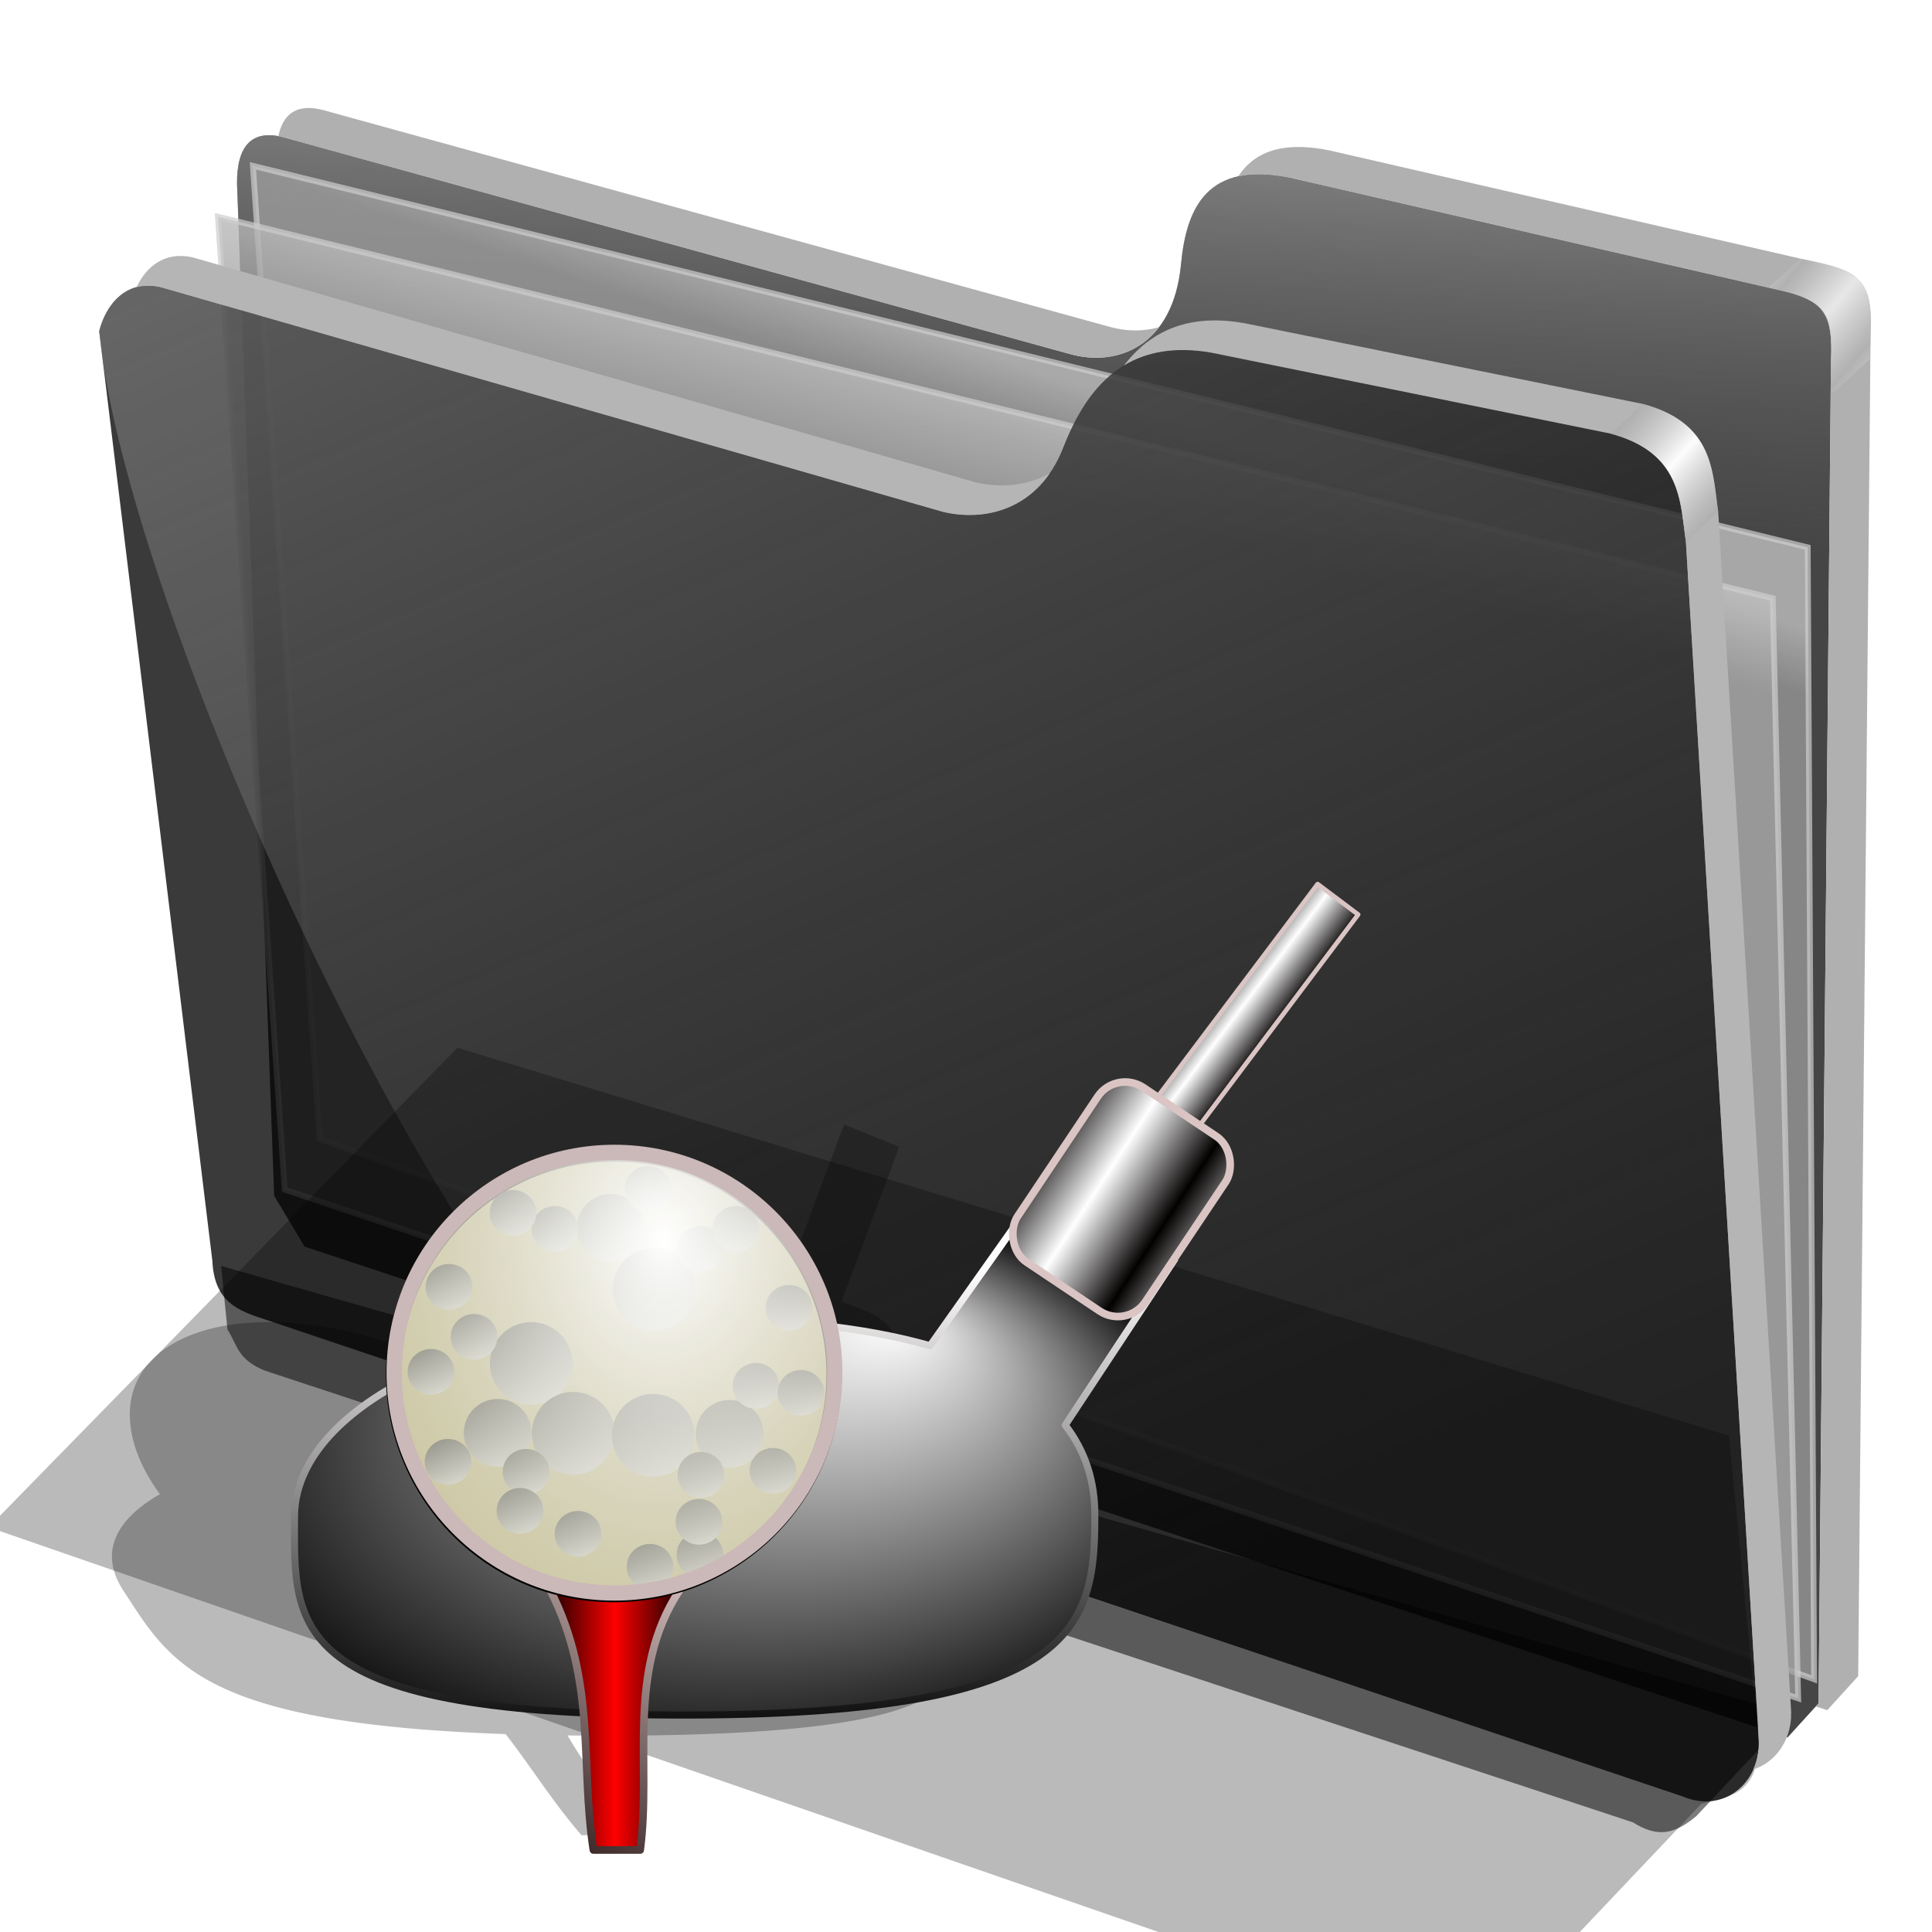 <?xml version="1.0" encoding="UTF-8" standalone="no"?>
<!-- Created with Inkscape (http://www.inkscape.org/) -->

<svg
   xmlns:dc="http://purl.org/dc/elements/1.1/"
   xmlns:cc="http://creativecommons.org/ns#"
   xmlns:rdf="http://www.w3.org/1999/02/22-rdf-syntax-ns#"
   xmlns:svg="http://www.w3.org/2000/svg"
   xmlns="http://www.w3.org/2000/svg"
   xmlns:xlink="http://www.w3.org/1999/xlink"
   xmlns:sodipodi="http://sodipodi.sourceforge.net/DTD/sodipodi-0.dtd"
   xmlns:inkscape="http://www.inkscape.org/namespaces/inkscape"
   id="svg2"
   sodipodi:version="0.32"
   inkscape:version="0.91 r13725"
   width="256"
   height="256"
   sodipodi:docname="folder_games_arcade.svg"
   inkscape:output_extension="org.inkscape.output.svg.inkscape"
   version="1.1">
  <defs
     id="defs5">
    <linearGradient
       id="linearGradient3057"
       inkscape:collect="always">
      <stop
         id="stop3059"
         stop-color="white"
         stop-opacity="1" />
      <stop
         id="stop3061"
         offset="1"
         stop-color="#b6b5a1"
         stop-opacity="0.556" />
    </linearGradient>
    <linearGradient
       inkscape:collect="always"
       id="linearGradient1951">
      <stop
         id="stop1953"
         stop-color="#4d4d4d"
         stop-opacity="1" />
      <stop
         offset="1"
         id="stop1955"
         stop-color="white"
         stop-opacity="1" />
    </linearGradient>
    <linearGradient
       inkscape:collect="always"
       id="linearGradient2844">
      <stop
         id="stop2846"
         stop-color="#030000"
         stop-opacity="1" />
      <stop
         offset="1"
         id="stop2848"
         stop-color="white"
         stop-opacity="1" />
    </linearGradient>
    <linearGradient
       inkscape:collect="always"
       id="linearGradient2830">
      <stop
         id="stop2832"
         stop-color="#030000"
         stop-opacity="1" />
      <stop
         offset="1"
         id="stop2834"
         stop-color="red"
         stop-opacity="1" />
    </linearGradient>
    <linearGradient
       inkscape:collect="always"
       id="linearGradient2822">
      <stop
         id="stop2824"
         stop-color="#291616"
         stop-opacity="1" />
      <stop
         offset="1"
         id="stop2826"
         stop-color="#dac4c4"
         stop-opacity="1" />
    </linearGradient>
    <linearGradient
       id="linearGradient3578">
      <stop
         id="stop3580"
         stop-color="#000000"
         stop-opacity="1" />
      <stop
         id="stop3582"
         offset="1"
         stop-color="#fffcfc"
         stop-opacity="1" />
    </linearGradient>
    <linearGradient
       id="linearGradient3369">
      <stop
         id="stop3371"
         stop-color="#ffffff"
         stop-opacity="1" />
      <stop
         id="stop3373"
         offset="1"
         stop-color="#000000"
         stop-opacity="1" />
    </linearGradient>
    <linearGradient
       inkscape:collect="always"
       xlink:href="#linearGradient2830"
       id="linearGradient3860"
       gradientUnits="userSpaceOnUse"
       gradientTransform="matrix(1.608,0,0,1.608,-116.252,-20.514)"
       spreadMethod="reflect"
       x1="41.916"
       y1="109.48"
       x2="51.35"
       y2="109.48" />
    <linearGradient
       inkscape:collect="always"
       xlink:href="#linearGradient2822"
       id="linearGradient3862"
       gradientUnits="userSpaceOnUse"
       gradientTransform="matrix(1.608,0,0,1.608,-116.252,-20.514)"
       x1="39.872"
       y1="127.47"
       x2="65.37"
       y2="91.49" />
    <linearGradient
       inkscape:collect="always"
       xlink:href="#linearGradient1951"
       id="linearGradient3864"
       gradientUnits="userSpaceOnUse"
       x1="322.3"
       y1="40.65"
       x2="328.11"
       y2="59.04" />
    <radialGradient
       inkscape:collect="always"
       xlink:href="#linearGradient3057"
       id="radialGradient3972"
       gradientUnits="userSpaceOnUse"
       gradientTransform="matrix(-1.473,0.013,-0.016,-1.88,136.434,108.98)"
       cx="54.922"
       cy="38.08"
       fx="54.922"
       fy="38.08"
       r="29.866" />
    <linearGradient
       inkscape:collect="always"
       xlink:href="#linearGradient2844"
       id="linearGradient2752"
       gradientUnits="userSpaceOnUse"
       gradientTransform="matrix(1.753,0,0,1.753,5.586,6.553)"
       spreadMethod="reflect"
       x1="122.9"
       y1="-22.33"
       x2="113.08"
       y2="-22.23" />
    <radialGradient
       inkscape:collect="always"
       xlink:href="#linearGradient3369"
       id="radialGradient2755"
       gradientUnits="userSpaceOnUse"
       gradientTransform="matrix(1.338,0.002,-0.001,0.765,-30.847,32.87)"
       spreadMethod="reflect"
       cx="97.13"
       cy="150.31"
       fx="132.15"
       fy="100.45"
       r="93.41" />
    <linearGradient
       inkscape:collect="always"
       xlink:href="#linearGradient3578"
       id="linearGradient2757"
       gradientUnits="userSpaceOnUse"
       x1="127.31"
       y1="200.74"
       x2="125.81"
       y2="100.4"
       gradientTransform="matrix(1.09,0,0,1.09,-6.994,-10.15)" />
    <linearGradient
       inkscape:collect="always"
       xlink:href="#linearGradient2844"
       id="linearGradient2760"
       gradientUnits="userSpaceOnUse"
       gradientTransform="matrix(1.753,0,0,1.753,-42.913,173.095)"
       spreadMethod="reflect"
       x1="76.64"
       y1="22.23"
       x2="76.64"
       y2="16.879" />
    <filter
       inkscape:collect="always"
       id="filter4849"
       x="-0.022"
       width="1.044"
       y="-0.026"
       height="1.052"
       color-interpolation-filters="sRGB">
      <feGaussianBlur
         inkscape:collect="always"
         stdDeviation="1.028"
         id="feGaussianBlur4851" />
    </filter>
    <linearGradient
       inkscape:collect="always"
       id="linearGradient4167">
      <stop
         id="stop4169"
         stop-color="#adadad"
         stop-opacity="0.624" />
      <stop
         offset="1"
         id="stop4171"
         stop-color="#ffffff"
         stop-opacity="0.973" />
    </linearGradient>
    <linearGradient
       id="linearGradient4223"
       inkscape:collect="always">
      <stop
         id="stop4225"
         stop-color="#bebebe"
         stop-opacity="0.803" />
      <stop
         id="stop4227"
         offset="1"
         stop-color="#9f9f9f"
         stop-opacity="0.732" />
    </linearGradient>
    <linearGradient
       id="linearGradient4211"
       inkscape:collect="always">
      <stop
         id="stop4213"
         stop-color="#9f9f9f"
         stop-opacity="0.634" />
      <stop
         id="stop4215"
         offset="1"
         stop-color="#696969"
         stop-opacity="0" />
    </linearGradient>
    <linearGradient
       id="linearGradient4171"
       inkscape:collect="always">
      <stop
         id="stop4173"
         stop-color="#b2b2b2"
         stop-opacity="0.624" />
      <stop
         id="stop4175"
         offset="1"
         stop-color="#ffffff"
         stop-opacity="0.698" />
    </linearGradient>
    <linearGradient
       id="linearGradient4142"
       inkscape:collect="always">
      <stop
         id="stop4144"
         stop-color="#909090"
         stop-opacity="0.519" />
      <stop
         id="stop4146"
         offset="1"
         stop-color="#696969"
         stop-opacity="0" />
    </linearGradient>
    <linearGradient
       gradientUnits="userSpaceOnUse"
       y2="324.36"
       x2="278.75"
       y1="63.25"
       x1="165.74"
       id="linearGradient4148"
       xlink:href="#linearGradient4142"
       inkscape:collect="always" />
    <filter
       height="1.1"
       y="-0.05"
       width="1.056"
       x="-0.028"
       id="filter4160"
       inkscape:collect="always"
       color-interpolation-filters="sRGB">
      <feGaussianBlur
         id="feGaussianBlur4162"
         stdDeviation="3.563"
         inkscape:collect="always" />
    </filter>
    <linearGradient
       spreadMethod="reflect"
       gradientUnits="userSpaceOnUse"
       y2="114.16"
       x2="387.93"
       y1="106.85"
       x1="379.78"
       id="linearGradient4177"
       xlink:href="#linearGradient4167"
       inkscape:collect="always" />
    <linearGradient
       gradientTransform="translate(26.809,-26.383)"
       y2="114.16"
       x2="387.93"
       y1="108.46"
       x1="381.27"
       spreadMethod="reflect"
       gradientUnits="userSpaceOnUse"
       id="linearGradient4207"
       xlink:href="#linearGradient4171"
       inkscape:collect="always" />
    <linearGradient
       gradientUnits="userSpaceOnUse"
       y2="125.1"
       x2="281.1"
       y1="61.711"
       x1="284.7"
       id="linearGradient4217"
       xlink:href="#linearGradient4211"
       inkscape:collect="always" />
    <linearGradient
       gradientUnits="userSpaceOnUse"
       y2="103.09"
       x2="255.7"
       y1="93.26"
       x1="259.02"
       id="linearGradient4229"
       xlink:href="#linearGradient4223"
       inkscape:collect="always" />
    <linearGradient
       gradientUnits="userSpaceOnUse"
       y2="117.29"
       x2="258.99"
       y1="102.54"
       x1="262.84"
       id="linearGradient4237"
       xlink:href="#linearGradient4223"
       inkscape:collect="always" />
    <filter
       height="1.136"
       y="-0.068"
       width="1.049"
       x="-0.024"
       id="filter4257"
       inkscape:collect="always"
       color-interpolation-filters="sRGB">
      <feGaussianBlur
         id="feGaussianBlur4259"
         stdDeviation="2.754"
         inkscape:collect="always" />
    </filter>
  </defs>
  <sodipodi:namedview
     inkscape:window-height="1056"
     inkscape:window-width="1920"
     inkscape:pageshadow="2"
     inkscape:pageopacity="0.0"
     guidetolerance="10.0"
     gridtolerance="10.0"
     objecttolerance="10.0"
     borderopacity="1.0"
     bordercolor="#666666"
     pagecolor="#ffffff"
     id="base"
     inkscape:zoom="3.5351562"
     inkscape:cx="128"
     inkscape:cy="128"
     inkscape:window-x="0"
     inkscape:window-y="0"
     inkscape:current-layer="svg2"
     width="256"
     height="256"
     showgrid="false"
     inkscape:window-maximized="1" />
  <g
     transform="matrix(0.771,0,0,0.771,-76.45,-27.576)"
     id="g4261">
    <path
       d="m 137.158,253.333 1.093,10.929 c 1.695,2.564 1.625,5.182 6.557,7.104 l 234.99,77.596 c 4.362,2.76 7.274,1.936 10.911,-1.093 l 16.393,-17.486 z"
       id="path4239"
       inkscape:connector-curvature="0"
       sodipodi:nodetypes="ccccccc"
       stroke-opacity="1"
       fill="#000000"
       filter="url(#filter4257)"
       fill-rule="evenodd"
       stroke="none"
       stroke-linejoin="miter"
       fill-opacity="0.514"
       stroke-linecap="butt"
       stroke-width="1" />
    <path
       d="M 146.277,241.277 139.894,67.34 c -0.054,-6.438 2.499,-9.417 7.979,-7.979 l 135.106,37.234 c 8.126,2.326 17.809,-1.267 19.149,-15.426 0.936,-9.894 4.671,-17.67 18.617,-14.894 l 85.638,19.681 c 6.411,1.511 7.818,4.448 7.447,11.702 l -2.128,230.851 -5.319,5.851 -254.867,-84.342 z"
       id="path4198"
       inkscape:connector-curvature="0"
       sodipodi:nodetypes="ccccsccccccc"
       stroke-opacity="1"
       fill="#000000"
       fill-rule="evenodd"
       stroke="none"
       stroke-linejoin="miter"
       fill-opacity="0.73"
       stroke-linecap="butt"
       stroke-width="1" />
    <path
       sodipodi:nodetypes="ccccsccccccc"
       inkscape:connector-curvature="0"
       id="path4209"
       d="M 146.277,241.277 139.894,67.34 c -0.054,-6.438 2.499,-9.417 7.979,-7.979 l 135.106,37.234 c 8.126,2.326 17.809,-1.267 19.149,-15.426 0.936,-9.894 4.671,-17.67 18.617,-14.894 l 85.638,19.681 c 6.411,1.511 7.818,4.448 7.447,11.702 l -2.128,230.851 -5.319,5.851 -254.867,-84.342 z"
       stroke-opacity="1"
       fill="url(#linearGradient4217)"
       fill-rule="evenodd"
       stroke="none"
       stroke-linejoin="miter"
       fill-opacity="1"
       stroke-linecap="butt"
       stroke-width="1" />
    <path
       inkscape:connector-curvature="0"
       id="path4221"
       d="m 142.623,64.262 267.213,65.574 1.093,194.536 -256.831,-92.896 z"
       sodipodi:nodetypes="ccccc"
       stroke-opacity="0.705"
       fill="url(#linearGradient4229)"
       fill-rule="evenodd"
       stroke="#cecece"
       stroke-linejoin="miter"
       fill-opacity="1"
       stroke-linecap="butt"
       stroke-width="1" />
    <path
       d="m 136.612,73.005 267.213,65.574 4.372,189.071 -260.109,-87.432 z"
       id="path4219"
       inkscape:connector-curvature="0"
       stroke-opacity="0.705"
       fill="url(#linearGradient4237)"
       fill-rule="evenodd"
       stroke="#cecece"
       stroke-linejoin="miter"
       fill-opacity="1"
       stroke-linecap="butt"
       stroke-width="1" />
    <path
       d="m 116.204,92.685 c 1.132,-4.541 4.635,-9.034 10.687,-7.545 L 261.111,123.704 c 6.481,1.636 16.363,0.332 20.833,-11.111 4.009,-10.262 10.874,-18.78 25.463,-16.204 l 68.519,13.889 c 12.253,3.29 11.967,11.681 12.963,18.519 l 12.5,205.556 c 0.65,7.443 -5.751,13.213 -12.963,10.185 L 144.907,262.593 c -4.922,-1.559 -8.94,-3.097 -9.259,-10.185 z"
       id="path4138"
       inkscape:connector-curvature="0"
       sodipodi:nodetypes="cccscccccccc"
       stroke-opacity="1"
       fill="#000000"
       fill-rule="evenodd"
       stroke="none"
       stroke-linejoin="miter"
       fill-opacity="0.77"
       stroke-linecap="butt"
       stroke-width="1" />
    <path
       sodipodi:nodetypes="cccsccccccc"
       inkscape:connector-curvature="0"
       id="path4140"
       d="m 116.204,92.685 c 1.132,-4.541 4.635,-9.034 10.687,-7.545 L 261.111,123.704 c 6.481,1.636 16.363,0.332 20.833,-11.111 4.009,-10.262 10.874,-18.78 25.463,-16.204 l 68.519,13.889 c 12.253,3.29 11.967,11.681 12.963,18.519 l 12.5,205.556 c 0.65,7.443 -5.751,13.213 -12.963,10.185 L 209.722,283.889 C 173.765,257.83 120.359,138.216 116.204,92.685 Z"
       stroke-opacity="1"
       fill="url(#linearGradient4148)"
       fill-rule="evenodd"
       stroke="none"
       stroke-linejoin="miter"
       fill-opacity="1"
       stroke-linecap="butt"
       stroke-width="1" />
    <path
       d="m 177.778,215.833 -80.556,82.407 255.556,88.426 38.75,-40.871 c 4.635,-1.302 9.968,-1.381 9.861,-10.981 L 396.296,282.5 Z"
       id="path4150"
       inkscape:connector-curvature="0"
       sodipodi:nodetypes="ccccccc"
       stroke-opacity="1"
       fill="#000000"
       filter="url(#filter4160)"
       fill-rule="evenodd"
       stroke="none"
       stroke-linejoin="miter"
       fill-opacity="0.273"
       stroke-linecap="butt"
       stroke-width="1" />
    <path
       inkscape:connector-curvature="0"
       d="m 130.297,79.758 c -3.737,-0.059 -6.271,2.374 -7.662,5.354 1.245,-0.331 2.659,-0.363 4.256,0.029 l 134.221,38.562 c 5.499,1.388 13.442,0.658 18.455,-6.582 -4.306,2.386 -9.166,2.433 -12.9,1.49 L 132.447,80.047 c -0.757,-0.186 -1.473,-0.278 -2.15,-0.289 z m 177.547,11.074 c -7.107,0.029 -11.993,3.152 -15.514,7.738 3.827,-2.318 8.719,-3.304 15.078,-2.182 l 68.518,13.889 c 12.253,3.29 11.967,11.682 12.963,18.52 l 12.5,205.555 c 0.175,2.008 -0.176,3.885 -0.904,5.51 4.096,-1.288 6.901,-5.556 6.461,-10.602 l -12.5,-205.557 c -0.996,-6.838 -0.71,-15.227 -12.963,-18.518 L 312.963,91.297 c -1.824,-0.322 -3.527,-0.471 -5.119,-0.465 z"
       id="path4164"
       stroke-opacity="1"
       fill="#b5b5b5"
       fill-rule="evenodd"
       stroke="none"
       stroke-linejoin="miter"
       fill-opacity="1"
       stroke-linecap="butt"
       stroke-width="1" />
    <path
       id="path4169"
       d="m 375.926,110.277 c 12.253,3.29 11.967,11.682 12.963,18.52 2.184,-2.058 3.134,-2.713 5.557,-5.094 -0.996,-6.838 -0.71,-15.227 -12.963,-18.518 -2.398,2.288 -2.992,2.799 -5.557,5.092 z"
       inkscape:connector-curvature="0"
       sodipodi:nodetypes="ccccc"
       stroke-opacity="1"
       fill="url(#linearGradient4177)"
       fill-rule="evenodd"
       stroke="none"
       stroke-linejoin="miter"
       fill-opacity="1"
       stroke-linecap="butt"
       stroke-width="1" />
    <path
       inkscape:connector-curvature="0"
       d="m 151.904,54.332 c -2.674,0.112 -4.278,1.802 -4.9,4.838 0.282,0.052 0.57,0.113 0.869,0.191 l 135.105,37.234 c 5.412,1.549 11.51,0.467 15.379,-4.605 -2.772,0.802 -5.762,0.728 -8.57,-0.076 L 154.682,54.682 c -1.027,-0.27 -1.954,-0.384 -2.777,-0.35 z m 170.883,6.701 c -5.399,-0.127 -8.737,1.853 -10.814,5.035 2.347,-0.519 5.228,-0.496 8.771,0.209 l 85.639,19.68 c 6.411,1.511 7.818,4.449 7.447,11.703 l -2.129,230.85 -0.475,0.521 1.965,0.65 5.318,-5.852 2.129,-230.852 c 0.371,-7.255 -1.036,-10.19 -7.447,-11.701 L 327.553,61.596 c -1.743,-0.347 -3.327,-0.529 -4.766,-0.562 z"
       id="path4200"
       stroke-opacity="1"
       fill="#b0b0b0"
       fill-rule="evenodd"
       stroke="none"
       stroke-linejoin="miter"
       fill-opacity="1"
       stroke-linecap="butt"
       stroke-width="1" />
    <path
       sodipodi:nodetypes="ccccc"
       inkscape:connector-curvature="0"
       d="m 403.124,85.141 c 12.402,2.867 10.717,4.984 10.703,18.468 2.184,-2.058 4.251,-3.752 6.674,-6.133 0.485,-12.137 1.005,-14.994 -11.898,-17.245 -2.398,2.288 -2.914,2.617 -5.479,4.91 z"
       id="path4205"
       stroke-opacity="1"
       fill="url(#linearGradient4207)"
       fill-rule="evenodd"
       stroke="none"
       stroke-linejoin="miter"
       fill-opacity="1"
       stroke-linecap="butt"
       stroke-width="1" />
  </g>
  <g
     id="text4194"
     transform="translate(45.236,-61.983)"
     font-style="normal"
     word-spacing="0"
     line-height="125%"
     font-weight="bold"
     font-stretch="normal"
     letter-spacing="0"
     font-variant="normal"
     font-size="7.5"
     stroke-opacity="1"
     font-family="STIXIntegralsSm"
     fill="#000000"
     stroke="none"
     stroke-linejoin="miter"
     fill-opacity="1"
     stroke-linecap="butt"
     stroke-width="1">
    <path
       d="m -33.815,58.841 -2.205,0 -0.348,0.996 -1.417,0 2.025,-5.468 1.681,0 2.025,5.468 -1.417,0 -0.344,-0.996 z m -1.853,-1.014 1.498,0 -0.747,-2.175 -0.751,2.175 z"
       id="path4199"
       inkscape:connector-curvature="0" />
    <path
       d="m -31.332,54.369 2.34,0 q 1.044,0 1.6,0.465 0.56,0.461 0.56,1.318 0,0.861 -0.56,1.326 -0.557,0.461 -1.6,0.461 l -0.93,0 0,1.897 -1.41,0 0,-5.468 z m 1.41,1.022 0,1.527 0.78,0 q 0.41,0 0.634,-0.198 0.223,-0.201 0.223,-0.568 0,-0.366 -0.223,-0.564 -0.223,-0.198 -0.634,-0.198 l -0.78,0 z"
       id="path4201"
       inkscape:connector-curvature="0" />
  </g>
  <path
     d="m 111.838,148.992 -7.719,20.745 -2.466,-0.917 c -2.658,-0.989 -5.108,-0.594 -5.491,0.887 l -3.021,11.673 c -0.101,0.389 -0.041,0.812 0.139,1.244 l -3.567,11.391 c -4.598,-0.846 -9.487,-1.458 -14.553,-1.883 a 34.273,18.302 22.782 0 0 -39.546,-16.943 34.273,18.302 22.782 0 0 -18.368,13.225 34.273,18.302 22.782 0 0 3.131,8.402 34.273,18.302 22.782 0 0 0.819,1.172 c -5.974,3.396 -8.057,7.839 -4.893,12.704 6.232,9.581 10.245,17.689 50.695,19.082 3.477,4.478 6.15,8.878 10.047,13.397 l 6.207,0 c -2.046,-4.356 -5.472,-8.819 -8.058,-13.217 2.157,0.025 4.37,0.04 6.708,0.032 50.64,-0.174 47.425,-8.646 40.499,-19.294 -2.232,-3.529 -5.561,-6.487 -9.741,-8.943 l 3.996,-16.143 -0.087,-0.032 1.953,-7.548 c 0.383,-1.48 -1.448,-3.468 -4.106,-4.457 l -2.912,-1.083 7.637,-20.528 -7.304,-2.966 z"
     id="rect4422"
     inkscape:connector-curvature="0"
     stroke-dasharray="none"
     stroke-opacity="1"
     fill="#000000"
     filter="url(#filter4849)"
     stroke="none"
     stroke-linejoin="round"
     fill-opacity="0.358"
     stroke-linecap="round"
     stroke-width="0.607"
     stroke-miterlimit="4"
     style="fill:#000000;fill-opacity:0.273" />
  <g
     id="g2762"
     transform="matrix(0.577,0,0,0.577,34.875,111.377)">
    <rect
       transform="matrix(0.601,-0.799,0.799,0.601,0,0)"
       y="199.56"
       x="45.33"
       height="11.646"
       width="92.27"
       id="rect2862"
       stroke-miterlimit="4"
       stroke-dasharray="none"
       stroke-opacity="1"
       fill="url(#linearGradient2760)"
       stroke="#dac4c4"
       stroke-linejoin="round"
       fill-opacity="1"
       stroke-linecap="round"
       stroke-width="1.052" />
    <path
       sodipodi:nodetypes="ccssccccc"
       id="path2838"
       d="m 180.46,77.424 -27.315,38.586 c -15.208,-4.329 -33.914,-6.171 -54.062,-6.171 -50.719,0 -91.895,20.386 -91.895,45.49 0,25.104 -2.75,45.933 91.895,45.49 87.917,-0.41 91.895,-20.386 91.895,-45.49 0.11,-8.321 -2.326,-15.295 -6.799,-21.085 L 209.291,96.186 180.46,77.424 Z"
       inkscape:connector-curvature="0"
       stroke-miterlimit="4"
       stroke-opacity="1"
       fill="url(#radialGradient2755)"
       stroke="url(#linearGradient2757)"
       stroke-linejoin="round"
       fill-opacity="1"
       stroke-linecap="round"
       stroke-width="1.62" />
    <rect
       ry="7.577"
       transform="matrix(0.831,0.556,-0.556,0.831,0,0)"
       y="-65.27"
       x="192.01"
       height="48.25"
       width="35.31"
       id="rect2852"
       stroke-miterlimit="4"
       rx="7.577"
       stroke-dasharray="none"
       stroke-opacity="1"
       fill="url(#linearGradient2752)"
       stroke="#dac4c4"
       stroke-linejoin="round"
       fill-opacity="1"
       stroke-linecap="round"
       stroke-width="1.753" />
    <g
       transform="matrix(1.09,0,0,1.09,117.481,32.523)"
       id="g3728">
      <path
         d="m -47.247,128.207 27.109,0 c -11.221,17.267 -5.792,36.384 -8.215,54.629 l -9.858,0 c -2.829,-18.183 0.686,-35.461 -9.036,-54.629 z"
         id="rect2819"
         sodipodi:nodetypes="ccccc"
         inkscape:connector-curvature="0"
         stroke-miterlimit="4"
         stroke-dasharray="none"
         stroke-opacity="1"
         fill="url(#linearGradient3860)"
         stroke="url(#linearGradient3862)"
         stroke-linejoin="round"
         fill-opacity="1"
         stroke-linecap="round"
         stroke-width="1.608" />
      <g
         id="g3063"
         transform="translate(-400.577,-37.179)">
        <circle
           transform="matrix(1.608,0,0,1.608,288.617,30.632)"
           id="path1873"
           cx="48.536"
           cy="55.45"
           r="28.866"
           stroke-miterlimit="4"
           stroke-dasharray="none"
           stroke-opacity="1"
           fill="#e7dca1"
           stroke="#000000"
           stroke-linejoin="round"
           fill-opacity="1"
           stroke-linecap="round"
           stroke-width="2" />
        <circle
           transform="matrix(0.565,0,0,0.553,201.901,129.99)"
           id="path3053"
           cx="323.75"
           cy="50.33"
           r="8.711"
           stroke-miterlimit="4"
           opacity="1"
           stroke-dasharray="none"
           stroke-opacity="1"
           fill="url(#linearGradient3864)"
           stroke="none"
           stroke-linejoin="round"
           fill-opacity="1"
           stroke-linecap="round"
           stroke-width="4" />
        <circle
           transform="translate(33.819,52.071)"
           id="path1949"
           cx="323.75"
           cy="50.33"
           r="8.711"
           stroke-miterlimit="4"
           opacity="1"
           stroke-dasharray="none"
           stroke-opacity="1"
           fill="url(#linearGradient3864)"
           stroke="none"
           stroke-linejoin="round"
           fill-opacity="1"
           stroke-linecap="round"
           stroke-width="4" />
        <circle
           id="path2845"
           transform="translate(25.512,67.181)"
           cx="323.75"
           cy="50.33"
           r="8.711"
           stroke-miterlimit="4"
           opacity="1"
           stroke-dasharray="none"
           stroke-opacity="1"
           fill="url(#linearGradient3864)"
           stroke="none"
           stroke-linejoin="round"
           fill-opacity="1"
           stroke-linecap="round"
           stroke-width="4" />
        <circle
           transform="translate(43.144,67.05)"
           id="path2849"
           cx="323.75"
           cy="50.33"
           r="8.711"
           stroke-miterlimit="4"
           opacity="1"
           stroke-dasharray="none"
           stroke-opacity="1"
           fill="url(#linearGradient3864)"
           stroke="none"
           stroke-linejoin="round"
           fill-opacity="1"
           stroke-linecap="round"
           stroke-width="4" />
        <circle
           id="path2853"
           transform="translate(34.354,81.887)"
           cx="323.75"
           cy="50.33"
           r="8.711"
           stroke-miterlimit="4"
           opacity="1"
           stroke-dasharray="none"
           stroke-opacity="1"
           fill="url(#linearGradient3864)"
           stroke="none"
           stroke-linejoin="round"
           fill-opacity="1"
           stroke-linecap="round"
           stroke-width="4" />
        <circle
           transform="matrix(0.819,0,0,0.819,101.267,105.228)"
           id="path2857"
           cx="323.75"
           cy="50.33"
           r="8.711"
           stroke-miterlimit="4"
           opacity="1"
           stroke-dasharray="none"
           stroke-opacity="1"
           fill="url(#linearGradient3864)"
           stroke="none"
           stroke-linejoin="round"
           fill-opacity="1"
           stroke-linecap="round"
           stroke-width="4" />
        <circle
           id="path2861"
           transform="matrix(0.819,0,0,0.819,125.912,91.115)"
           cx="323.75"
           cy="50.33"
           r="8.711"
           stroke-miterlimit="4"
           opacity="1"
           stroke-dasharray="none"
           stroke-opacity="1"
           fill="url(#linearGradient3864)"
           stroke="none"
           stroke-linejoin="round"
           fill-opacity="1"
           stroke-linecap="round"
           stroke-width="4" />
        <circle
           transform="matrix(0.819,0,0,0.819,126.122,61.625)"
           id="path2865"
           cx="323.75"
           cy="50.33"
           r="8.711"
           stroke-miterlimit="4"
           opacity="1"
           stroke-dasharray="none"
           stroke-opacity="1"
           fill="url(#linearGradient3864)"
           stroke="none"
           stroke-linejoin="round"
           fill-opacity="1"
           stroke-linecap="round"
           stroke-width="4" />
        <circle
           transform="translate(51.205,82.308)"
           id="path2869"
           cx="323.75"
           cy="50.33"
           r="8.711"
           stroke-miterlimit="4"
           opacity="1"
           stroke-dasharray="none"
           stroke-opacity="1"
           fill="url(#linearGradient3864)"
           stroke="none"
           stroke-linejoin="round"
           fill-opacity="1"
           stroke-linecap="round"
           stroke-width="4" />
        <circle
           id="path2873"
           transform="translate(60.474,67.353)"
           cx="323.75"
           cy="50.33"
           r="8.711"
           stroke-miterlimit="4"
           opacity="1"
           stroke-dasharray="none"
           stroke-opacity="1"
           fill="url(#linearGradient3864)"
           stroke="none"
           stroke-linejoin="round"
           fill-opacity="1"
           stroke-linecap="round"
           stroke-width="4" />
        <circle
           transform="translate(51.416,51.554)"
           id="path2877"
           cx="323.75"
           cy="50.33"
           r="8.711"
           stroke-miterlimit="4"
           opacity="1"
           stroke-dasharray="none"
           stroke-opacity="1"
           fill="url(#linearGradient3864)"
           stroke="none"
           stroke-linejoin="round"
           fill-opacity="1"
           stroke-linecap="round"
           stroke-width="4" />
        <circle
           transform="matrix(0.565,0,0,0.553,181.68,52.263)"
           id="path2973"
           cx="323.75"
           cy="50.33"
           r="8.711"
           stroke-miterlimit="4"
           opacity="1"
           stroke-dasharray="none"
           stroke-opacity="1"
           fill="url(#linearGradient3864)"
           stroke="none"
           stroke-linejoin="round"
           fill-opacity="1"
           stroke-linecap="round"
           stroke-width="4" />
        <circle
           id="path2881"
           transform="matrix(0.819,0,0,0.819,100.845,47.722)"
           cx="323.75"
           cy="50.33"
           r="8.711"
           stroke-miterlimit="4"
           opacity="1"
           stroke-dasharray="none"
           stroke-opacity="1"
           fill="url(#linearGradient3864)"
           stroke="none"
           stroke-linejoin="round"
           fill-opacity="1"
           stroke-linecap="round"
           stroke-width="4" />
        <circle
           transform="matrix(0.819,0,0,0.819,76.832,62.467)"
           id="path2885"
           cx="323.75"
           cy="50.33"
           r="8.711"
           stroke-miterlimit="4"
           opacity="1"
           stroke-dasharray="none"
           stroke-opacity="1"
           fill="url(#linearGradient3864)"
           stroke="none"
           stroke-linejoin="round"
           fill-opacity="1"
           stroke-linecap="round"
           stroke-width="4" />
        <circle
           id="path2889"
           transform="matrix(0.819,0,0,0.819,77.042,90.904)"
           cx="323.75"
           cy="50.33"
           r="8.711"
           stroke-miterlimit="4"
           opacity="1"
           stroke-dasharray="none"
           stroke-opacity="1"
           fill="url(#linearGradient3864)"
           stroke="none"
           stroke-linejoin="round"
           fill-opacity="1"
           stroke-linecap="round"
           stroke-width="4" />
        <circle
           transform="matrix(0.565,0,0,0.553,153.664,92.917)"
           id="path2893"
           cx="323.75"
           cy="50.33"
           r="8.711"
           stroke-miterlimit="4"
           opacity="1"
           stroke-dasharray="none"
           stroke-opacity="1"
           fill="url(#linearGradient3864)"
           stroke="none"
           stroke-linejoin="round"
           fill-opacity="1"
           stroke-linecap="round"
           stroke-width="4" />
        <circle
           id="path2897"
           transform="matrix(0.565,0,0,0.553,154.296,84.07)"
           cx="323.75"
           cy="50.33"
           r="8.711"
           stroke-miterlimit="4"
           opacity="1"
           stroke-dasharray="none"
           stroke-opacity="1"
           fill="url(#linearGradient3864)"
           stroke="none"
           stroke-linejoin="round"
           fill-opacity="1"
           stroke-linecap="round"
           stroke-width="4" />
        <circle
           transform="matrix(0.565,0,0,0.553,163.986,66.165)"
           id="path2901"
           cx="323.75"
           cy="50.33"
           r="8.711"
           stroke-miterlimit="4"
           opacity="1"
           stroke-dasharray="none"
           stroke-opacity="1"
           fill="url(#linearGradient3864)"
           stroke="none"
           stroke-linejoin="round"
           fill-opacity="1"
           stroke-linecap="round"
           stroke-width="4" />
        <circle
           id="path2905"
           transform="matrix(0.565,0,0,0.553,171.358,61.32)"
           cx="323.75"
           cy="50.33"
           r="8.711"
           stroke-miterlimit="4"
           opacity="1"
           stroke-dasharray="none"
           stroke-opacity="1"
           fill="url(#linearGradient3864)"
           stroke="none"
           stroke-linejoin="round"
           fill-opacity="1"
           stroke-linecap="round"
           stroke-width="4" />
        <circle
           transform="matrix(0.565,0,0,0.553,192.844,61.11)"
           id="path2909"
           cx="323.75"
           cy="50.33"
           r="8.711"
           stroke-miterlimit="4"
           opacity="1"
           stroke-dasharray="none"
           stroke-opacity="1"
           fill="url(#linearGradient3864)"
           stroke="none"
           stroke-linejoin="round"
           fill-opacity="1"
           stroke-linecap="round"
           stroke-width="4" />
        <circle
           id="path2913"
           transform="matrix(0.565,0,0,0.553,201.901,65.533)"
           cx="323.75"
           cy="50.33"
           r="8.711"
           stroke-miterlimit="4"
           opacity="1"
           stroke-dasharray="none"
           stroke-opacity="1"
           fill="url(#linearGradient3864)"
           stroke="none"
           stroke-linejoin="round"
           fill-opacity="1"
           stroke-linecap="round"
           stroke-width="4" />
        <circle
           transform="matrix(0.565,0,0,0.553,213.697,85.123)"
           id="path2917"
           cx="323.75"
           cy="50.33"
           r="8.711"
           stroke-miterlimit="4"
           opacity="1"
           stroke-dasharray="none"
           stroke-opacity="1"
           fill="url(#linearGradient3864)"
           stroke="none"
           stroke-linejoin="round"
           fill-opacity="1"
           stroke-linecap="round"
           stroke-width="4" />
        <circle
           id="path2921"
           transform="matrix(0.565,0,0,0.553,213.697,94.392)"
           cx="323.75"
           cy="50.33"
           r="8.711"
           stroke-miterlimit="4"
           opacity="1"
           stroke-dasharray="none"
           stroke-opacity="1"
           fill="url(#linearGradient3864)"
           stroke="none"
           stroke-linejoin="round"
           fill-opacity="1"
           stroke-linecap="round"
           stroke-width="4" />
        <circle
           transform="matrix(0.565,0,0,0.553,194.529,116.509)"
           id="path2925"
           cx="323.75"
           cy="50.33"
           r="8.711"
           stroke-miterlimit="4"
           opacity="1"
           stroke-dasharray="none"
           stroke-opacity="1"
           fill="url(#linearGradient3864)"
           stroke="none"
           stroke-linejoin="round"
           fill-opacity="1"
           stroke-linecap="round"
           stroke-width="4" />
        <circle
           id="path2929"
           transform="matrix(0.565,0,0,0.553,202.112,113.139)"
           cx="323.75"
           cy="50.33"
           r="8.711"
           stroke-miterlimit="4"
           opacity="1"
           stroke-dasharray="none"
           stroke-opacity="1"
           fill="url(#linearGradient3864)"
           stroke="none"
           stroke-linejoin="round"
           fill-opacity="1"
           stroke-linecap="round"
           stroke-width="4" />
        <circle
           transform="matrix(0.565,0,0,0.553,173.254,117.352)"
           id="path2933"
           cx="323.75"
           cy="50.33"
           r="8.711"
           stroke-miterlimit="4"
           opacity="1"
           stroke-dasharray="none"
           stroke-opacity="1"
           fill="url(#linearGradient3864)"
           stroke="none"
           stroke-linejoin="round"
           fill-opacity="1"
           stroke-linecap="round"
           stroke-width="4" />
        <circle
           id="path2937"
           transform="matrix(0.565,0,0,0.553,165.249,112.507)"
           cx="323.75"
           cy="50.33"
           r="8.711"
           stroke-miterlimit="4"
           opacity="1"
           stroke-dasharray="none"
           stroke-opacity="1"
           fill="url(#linearGradient3864)"
           stroke="none"
           stroke-linejoin="round"
           fill-opacity="1"
           stroke-linecap="round"
           stroke-width="4" />
        <circle
           transform="matrix(0.565,0,0,0.553,147.345,100.921)"
           id="path2941"
           cx="323.75"
           cy="50.33"
           r="8.711"
           stroke-miterlimit="4"
           opacity="1"
           stroke-dasharray="none"
           stroke-opacity="1"
           fill="url(#linearGradient3864)"
           stroke="none"
           stroke-linejoin="round"
           fill-opacity="1"
           stroke-linecap="round"
           stroke-width="4" />
        <circle
           id="path2945"
           transform="matrix(0.565,0,0,0.553,145.238,91.443)"
           cx="323.75"
           cy="50.33"
           r="8.711"
           stroke-miterlimit="4"
           opacity="1"
           stroke-dasharray="none"
           stroke-opacity="1"
           fill="url(#linearGradient3864)"
           stroke="none"
           stroke-linejoin="round"
           fill-opacity="1"
           stroke-linecap="round"
           stroke-width="4" />
        <circle
           transform="matrix(0.565,0,0,0.553,145.66,83.227)"
           id="path2949"
           cx="323.75"
           cy="50.33"
           r="8.711"
           stroke-miterlimit="4"
           opacity="1"
           stroke-dasharray="none"
           stroke-opacity="1"
           fill="url(#linearGradient3864)"
           stroke="none"
           stroke-linejoin="round"
           fill-opacity="1"
           stroke-linecap="round"
           stroke-width="4" />
        <circle
           id="path2953"
           transform="matrix(0.565,0,0,0.553,149.03,73.538)"
           cx="323.75"
           cy="50.33"
           r="8.711"
           stroke-miterlimit="4"
           opacity="1"
           stroke-dasharray="none"
           stroke-opacity="1"
           fill="url(#linearGradient3864)"
           stroke="none"
           stroke-linejoin="round"
           fill-opacity="1"
           stroke-linecap="round"
           stroke-width="4" />
        <circle
           transform="matrix(0.565,0,0,0.553,154.506,64.901)"
           id="path2957"
           cx="323.75"
           cy="50.33"
           r="8.711"
           stroke-miterlimit="4"
           opacity="1"
           stroke-dasharray="none"
           stroke-opacity="1"
           fill="url(#linearGradient3864)"
           stroke="none"
           stroke-linejoin="round"
           fill-opacity="1"
           stroke-linecap="round"
           stroke-width="4" />
        <circle
           id="path2961"
           transform="matrix(0.565,0,0,0.553,162.511,57.95)"
           cx="323.75"
           cy="50.33"
           r="8.711"
           stroke-miterlimit="4"
           opacity="1"
           stroke-dasharray="none"
           stroke-opacity="1"
           fill="url(#linearGradient3864)"
           stroke="none"
           stroke-linejoin="round"
           fill-opacity="1"
           stroke-linecap="round"
           stroke-width="4" />
        <circle
           transform="matrix(0.565,0,0,0.553,173.043,54.159)"
           id="path2965"
           cx="323.75"
           cy="50.33"
           r="8.711"
           stroke-miterlimit="4"
           opacity="1"
           stroke-dasharray="none"
           stroke-opacity="1"
           fill="url(#linearGradient3864)"
           stroke="none"
           stroke-linejoin="round"
           fill-opacity="1"
           stroke-linecap="round"
           stroke-width="4" />
        <circle
           id="path2969"
           transform="matrix(0.565,0,0,0.553,190.948,52.895)"
           cx="323.75"
           cy="50.33"
           r="8.711"
           stroke-miterlimit="4"
           opacity="1"
           stroke-dasharray="none"
           stroke-opacity="1"
           fill="url(#linearGradient3864)"
           stroke="none"
           stroke-linejoin="round"
           fill-opacity="1"
           stroke-linecap="round"
           stroke-width="4" />
        <circle
           id="path2977"
           transform="matrix(0.565,0,0,0.553,200.427,56.054)"
           cx="323.75"
           cy="50.33"
           r="8.711"
           stroke-miterlimit="4"
           opacity="1"
           stroke-dasharray="none"
           stroke-opacity="1"
           fill="url(#linearGradient3864)"
           stroke="none"
           stroke-linejoin="round"
           fill-opacity="1"
           stroke-linecap="round"
           stroke-width="4" />
        <circle
           transform="matrix(0.565,0,0,0.553,209.485,61.321)"
           id="path2981"
           cx="323.75"
           cy="50.33"
           r="8.711"
           stroke-miterlimit="4"
           opacity="1"
           stroke-dasharray="none"
           stroke-opacity="1"
           fill="url(#linearGradient3864)"
           stroke="none"
           stroke-linejoin="round"
           fill-opacity="1"
           stroke-linecap="round"
           stroke-width="4" />
        <circle
           id="path2985"
           transform="matrix(0.565,0,0,0.553,216.225,69.114)"
           cx="323.75"
           cy="50.33"
           r="8.711"
           stroke-miterlimit="4"
           opacity="1"
           stroke-dasharray="none"
           stroke-opacity="1"
           fill="url(#linearGradient3864)"
           stroke="none"
           stroke-linejoin="round"
           fill-opacity="1"
           stroke-linecap="round"
           stroke-width="4" />
        <circle
           transform="matrix(0.565,0,0,0.553,220.649,77.961)"
           id="path2989"
           cx="323.75"
           cy="50.33"
           r="8.711"
           stroke-miterlimit="4"
           opacity="1"
           stroke-dasharray="none"
           stroke-opacity="1"
           fill="url(#linearGradient3864)"
           stroke="none"
           stroke-linejoin="round"
           fill-opacity="1"
           stroke-linecap="round"
           stroke-width="4" />
        <circle
           id="path2993"
           transform="matrix(0.565,0,0,0.553,223.598,87.019)"
           cx="323.75"
           cy="50.33"
           r="8.711"
           stroke-miterlimit="4"
           opacity="1"
           stroke-dasharray="none"
           stroke-opacity="1"
           fill="url(#linearGradient3864)"
           stroke="none"
           stroke-linejoin="round"
           fill-opacity="1"
           stroke-linecap="round"
           stroke-width="4" />
        <circle
           transform="matrix(0.565,0,0,0.553,223.176,95.866)"
           id="path2997"
           cx="323.75"
           cy="50.33"
           r="8.711"
           stroke-miterlimit="4"
           opacity="1"
           stroke-dasharray="none"
           stroke-opacity="1"
           fill="url(#linearGradient3864)"
           stroke="none"
           stroke-linejoin="round"
           fill-opacity="1"
           stroke-linecap="round"
           stroke-width="4" />
        <circle
           id="path3001"
           transform="matrix(0.565,0,0,0.553,220.859,104.924)"
           cx="323.75"
           cy="50.33"
           r="8.711"
           stroke-miterlimit="4"
           opacity="1"
           stroke-dasharray="none"
           stroke-opacity="1"
           fill="url(#linearGradient3864)"
           stroke="none"
           stroke-linejoin="round"
           fill-opacity="1"
           stroke-linecap="round"
           stroke-width="4" />
        <circle
           transform="matrix(0.565,0,0,0.553,217.278,112.296)"
           id="path3005"
           cx="323.75"
           cy="50.33"
           r="8.711"
           stroke-miterlimit="4"
           opacity="1"
           stroke-dasharray="none"
           stroke-opacity="1"
           fill="url(#linearGradient3864)"
           stroke="none"
           stroke-linejoin="round"
           fill-opacity="1"
           stroke-linecap="round"
           stroke-width="4" />
        <circle
           id="path3009"
           transform="matrix(0.565,0,0,0.553,210.748,119.458)"
           cx="323.75"
           cy="50.33"
           r="8.711"
           stroke-miterlimit="4"
           opacity="1"
           stroke-dasharray="none"
           stroke-opacity="1"
           fill="url(#linearGradient3864)"
           stroke="none"
           stroke-linejoin="round"
           fill-opacity="1"
           stroke-linecap="round"
           stroke-width="4" />
        <circle
           transform="matrix(0.565,0,0,0.553,148.819,110.4)"
           id="path3013"
           cx="323.75"
           cy="50.33"
           r="8.711"
           stroke-miterlimit="4"
           opacity="1"
           stroke-dasharray="none"
           stroke-opacity="1"
           fill="url(#linearGradient3864)"
           stroke="none"
           stroke-linejoin="round"
           fill-opacity="1"
           stroke-linecap="round"
           stroke-width="4" />
        <circle
           id="path3017"
           transform="matrix(0.565,0,0,0.553,154.717,118.194)"
           cx="323.75"
           cy="50.33"
           r="8.711"
           stroke-miterlimit="4"
           opacity="1"
           stroke-dasharray="none"
           stroke-opacity="1"
           fill="url(#linearGradient3864)"
           stroke="none"
           stroke-linejoin="round"
           fill-opacity="1"
           stroke-linecap="round"
           stroke-width="4" />
        <circle
           transform="matrix(0.565,0,0,0.553,163.986,120.722)"
           id="path3021"
           cx="323.75"
           cy="50.33"
           r="8.711"
           stroke-miterlimit="4"
           opacity="1"
           stroke-dasharray="none"
           stroke-opacity="1"
           fill="url(#linearGradient3864)"
           stroke="none"
           stroke-linejoin="round"
           fill-opacity="1"
           stroke-linecap="round"
           stroke-width="4" />
        <circle
           id="path3025"
           transform="matrix(0.565,0,0,0.553,166.935,128.305)"
           cx="323.75"
           cy="50.33"
           r="8.711"
           stroke-miterlimit="4"
           opacity="1"
           stroke-dasharray="none"
           stroke-opacity="1"
           fill="url(#linearGradient3864)"
           stroke="none"
           stroke-linejoin="round"
           fill-opacity="1"
           stroke-linecap="round"
           stroke-width="4" />
        <circle
           transform="matrix(0.565,0,0,0.553,176.203,125.567)"
           id="path3029"
           cx="323.75"
           cy="50.33"
           r="8.711"
           stroke-miterlimit="4"
           opacity="1"
           stroke-dasharray="none"
           stroke-opacity="1"
           fill="url(#linearGradient3864)"
           stroke="none"
           stroke-linejoin="round"
           fill-opacity="1"
           stroke-linecap="round"
           stroke-width="4" />
        <circle
           id="path3033"
           transform="matrix(0.565,0,0,0.553,177.256,132.097)"
           cx="323.75"
           cy="50.33"
           r="8.711"
           stroke-miterlimit="4"
           opacity="1"
           stroke-dasharray="none"
           stroke-opacity="1"
           fill="url(#linearGradient3864)"
           stroke="none"
           stroke-linejoin="round"
           fill-opacity="1"
           stroke-linecap="round"
           stroke-width="4" />
        <circle
           id="path3049"
           transform="matrix(0.565,0,0,0.553,191.369,132.518)"
           cx="323.75"
           cy="50.33"
           r="8.711"
           stroke-miterlimit="4"
           opacity="1"
           stroke-dasharray="none"
           stroke-opacity="1"
           fill="url(#linearGradient3864)"
           stroke="none"
           stroke-linejoin="round"
           fill-opacity="1"
           stroke-linecap="round"
           stroke-width="4" />
        <circle
           transform="matrix(0.565,0,0,0.553,186.524,129.358)"
           id="path3037"
           cx="323.75"
           cy="50.33"
           r="8.711"
           stroke-miterlimit="4"
           opacity="1"
           stroke-dasharray="none"
           stroke-opacity="1"
           fill="url(#linearGradient3864)"
           stroke="none"
           stroke-linejoin="round"
           fill-opacity="1"
           stroke-linecap="round"
           stroke-width="4" />
        <circle
           id="path3041"
           transform="matrix(0.565,0,0,0.553,201.691,123.039)"
           cx="323.75"
           cy="50.33"
           r="8.711"
           stroke-miterlimit="4"
           opacity="1"
           stroke-dasharray="none"
           stroke-opacity="1"
           fill="url(#linearGradient3864)"
           stroke="none"
           stroke-linejoin="round"
           fill-opacity="1"
           stroke-linecap="round"
           stroke-width="4" />
        <circle
           transform="matrix(0.565,0,0,0.553,194.529,125.145)"
           id="path3045"
           cx="323.75"
           cy="50.33"
           r="8.711"
           stroke-miterlimit="4"
           opacity="1"
           stroke-dasharray="none"
           stroke-opacity="1"
           fill="url(#linearGradient3864)"
           stroke="none"
           stroke-linejoin="round"
           fill-opacity="1"
           stroke-linecap="round"
           stroke-width="4" />
        <circle
           transform="matrix(1.608,0,0,1.608,288.754,30.288)"
           id="path2783"
           cx="48.536"
           cy="55.45"
           r="28.866"
           stroke-miterlimit="4"
           stroke-dasharray="none"
           stroke-opacity="1"
           fill="url(#radialGradient3972)"
           stroke="#cbb8b8"
           stroke-linejoin="round"
           fill-opacity="1"
           stroke-linecap="round"
           stroke-width="2" />
      </g>
    </g>
  </g>
</svg>
